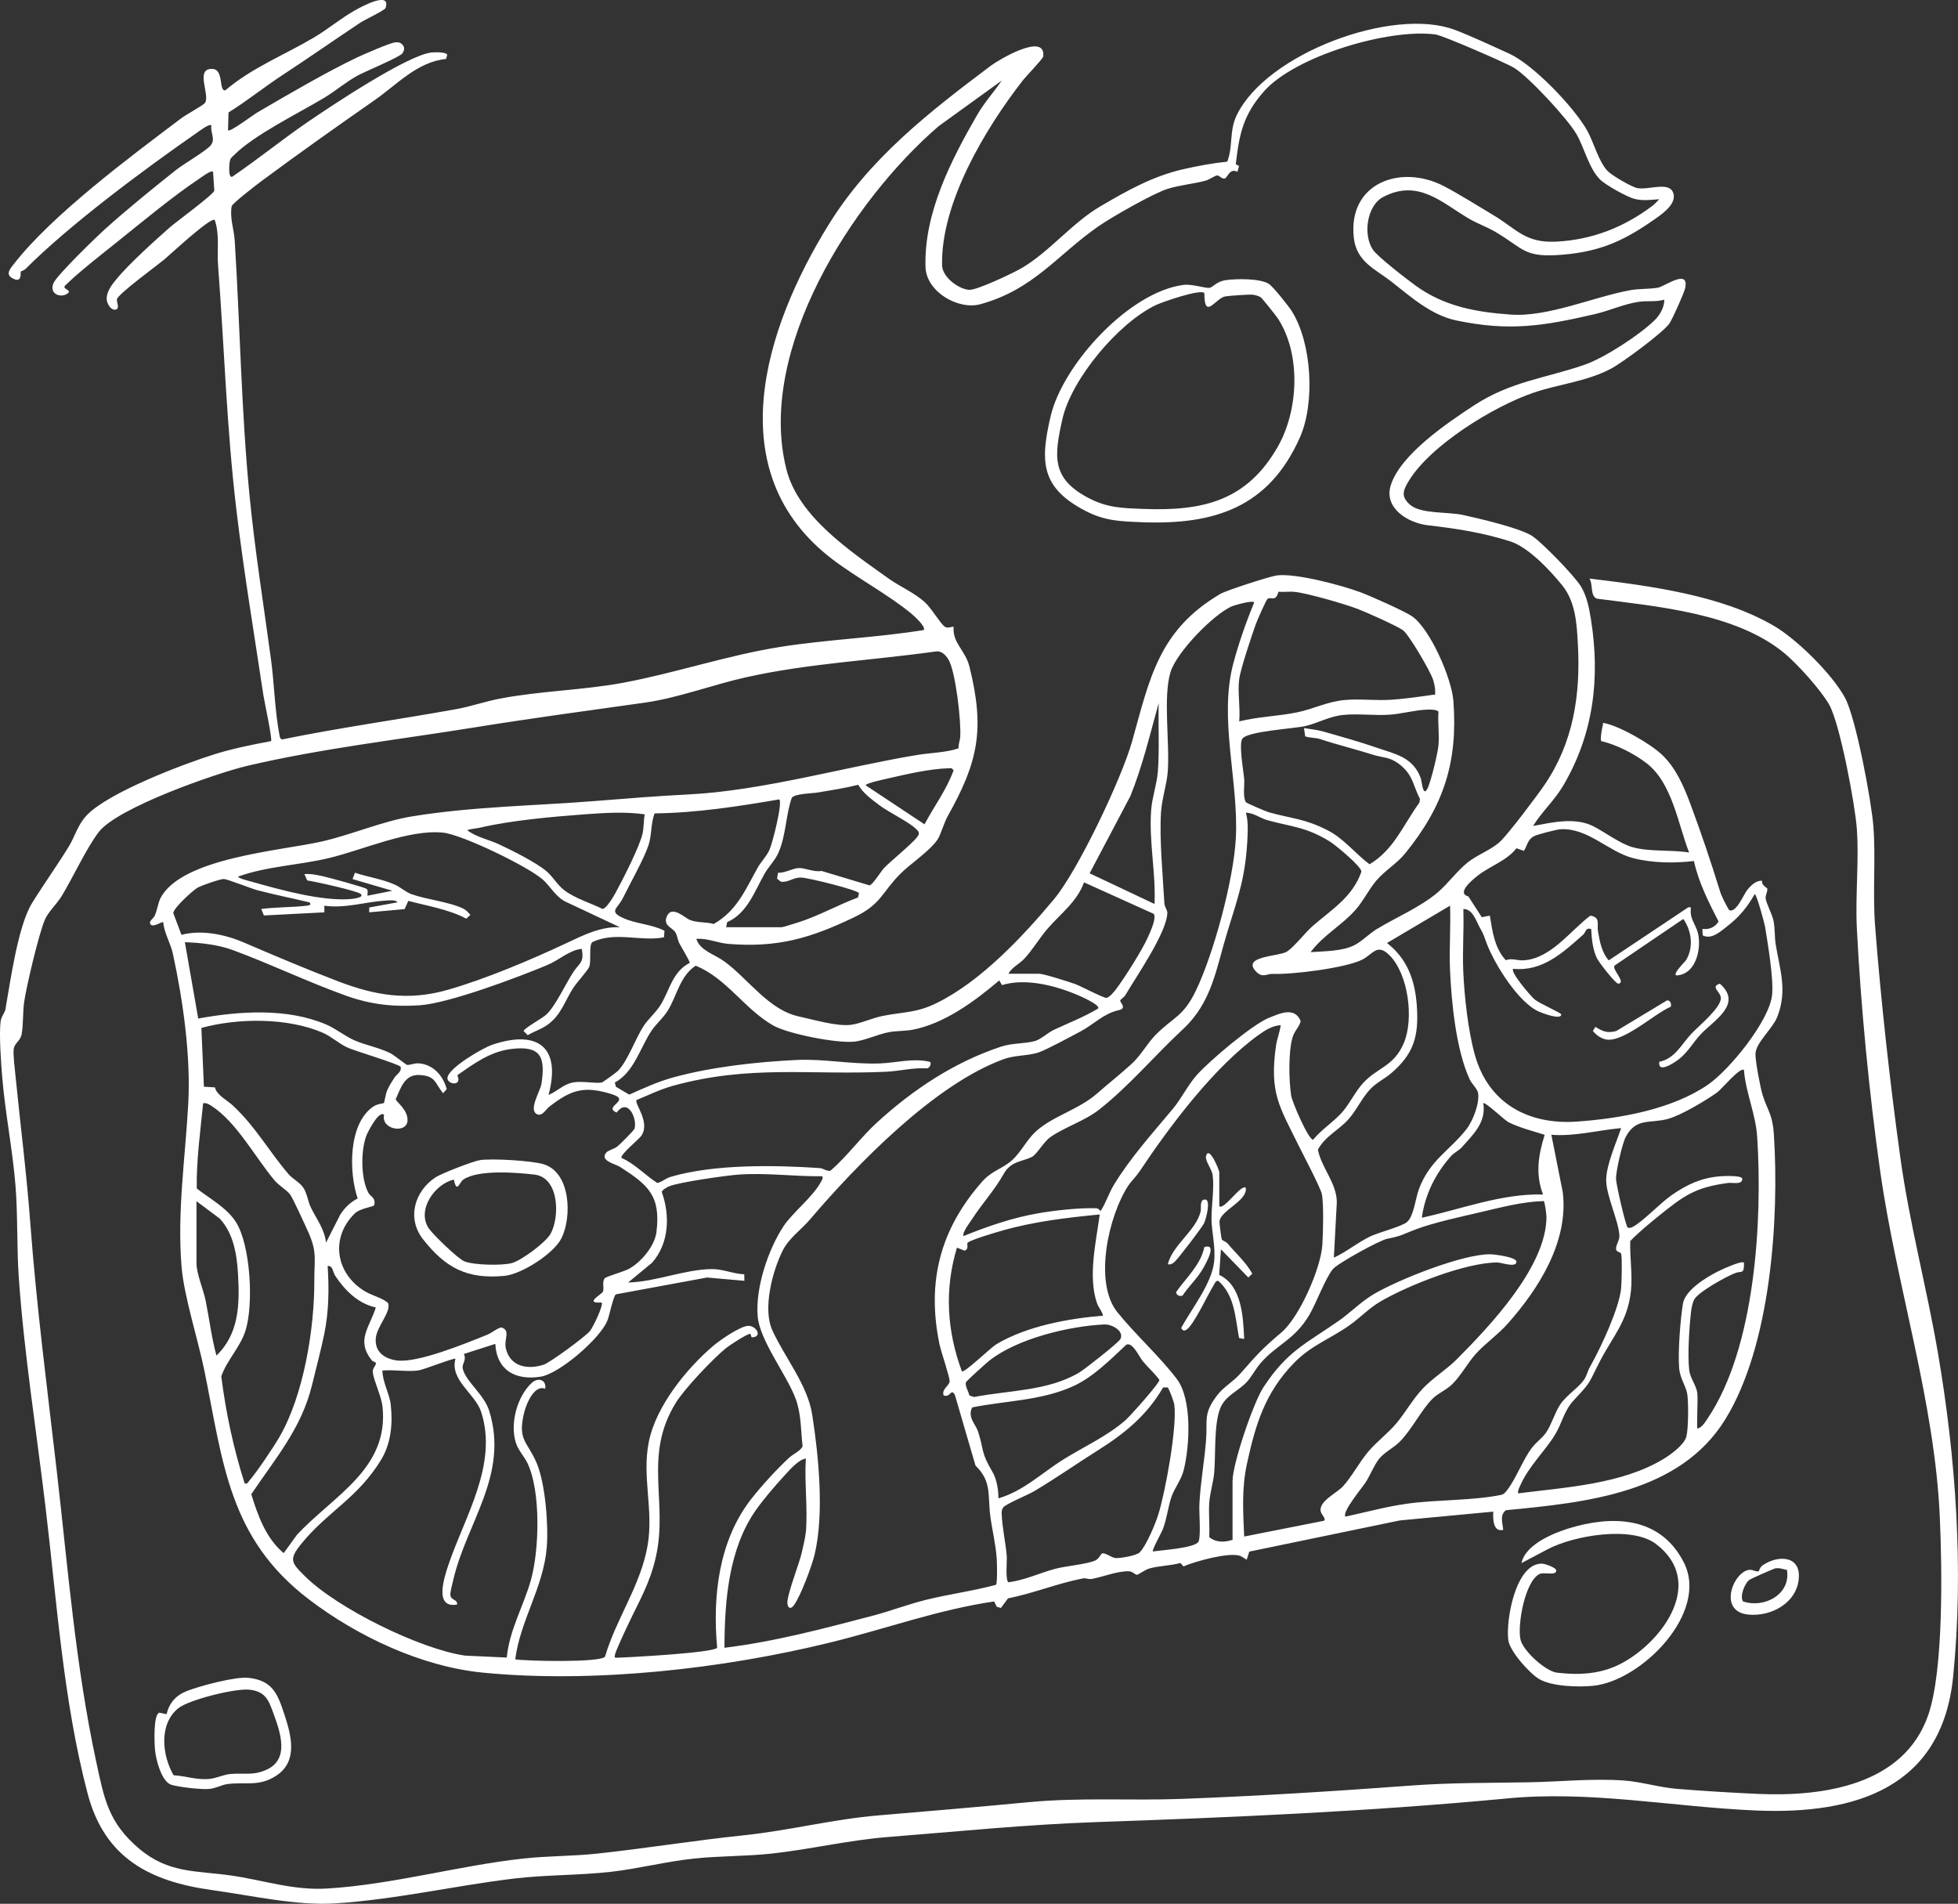 <?xml version="1.0" encoding="UTF-8"?>
<svg id="Calque_2" data-name="Calque 2" xmlns="http://www.w3.org/2000/svg" viewBox="0 0 1178.48 1145.83">
  <rect x="0" y="0" width="1178.48" height="1145.83" fill="#333333" stroke="none"/>
  <defs>
    <style>
      .cls-1 {
        fill: #fff;
      }
    </style>
  </defs>
  <g id="Illu_Vectorisée_WHITE_" data-name="Illu Vectorisée (WHITE)">
    <g id="TV">
      <path class="cls-1" d="M137.53,67.74l-.28,10.7c1.17,1.23,15.14-9.31,17.68-10.79,17.77-10.38,41.66-24.36,59.91-33.03,3.69-1.75,20.05-8.89,22.97-9.11,1.18-.09,2.29-.18,3.36.46,2.37,1.65,2.66,3.71,1.07,6.08-1.58,2.37-22.6,10.96-27.35,13.62-7.05,3.95-13.02,9.14-19.77,13.2-15.49,9.32-42.24,22.33-54.36,34.58-1.71,1.73-2.2,1.67-2.57,4.43-.21,1.56-.83,9.23,1.53,8.53,15.53-10.57,30.28-22.59,45.77-33.18,14.02-9.58,59.96-40.19,74.28-41.64,1.71-.17,8.83-.4,9.4,1.39l-.67,2.49c-17.4,1.76-29.51,15.41-43,24.8-22.95,16-45.72,32.11-68.16,48.76-2.73,2.02-17.35,13.23-17.89,15.08-1.29,6.98,1.41,13.91,1.83,20.74,3.21,51.33,3.95,102.8,8.96,153.91,3.23,32.94,8.45,65.37,12.86,98.06,2,14.79,2.31,31.17,5.15,45.81.22,1.12.3,1.99,1.54,2.42,34.64-7.1,69.74-11.92,104.54-18.19,9.01-1.62,17.61-4.67,26.59-6.39,24.58-4.69,50.13-5.05,74.36-9.58,31.22-5.84,62.06-16.32,93.53-21.4,28.81-4.65,58.33-5.61,87.15-10.29,1.61-1.9-5.94-8.63-7.53-9.95-13.23-11.01-33.1-21.73-47.36-32.59-68.75-52.37-40.86-139.07-2.5-201.18,24.86-40.26,60.64-68.01,97.87-95.99,4.68-3.52,33.04-20.38,31.48-5.55-.15,1.42-10.45,12.06-12.43,14.61-22.41,28.8-49.38,73.66-48.46,111.23.17,6.97,9.96,14.36,16.41,14.66,4.76.22,26.76-10.28,31.77-13.25,16.54-9.79,30.13-27.06,46.99-36.95,16.41-9.62,31.82-18.32,50.45-22.5,8.56-1.92,17.29-3.55,26.03-4.45,3.57-9.32,1.07-18.34,5.63-27.85,17.87-37.27,94.15-65.56,131.41-51.43,9.57,3.63,23.08,9.91,32.68,14.29,14.55,6.64,38.93,32.18,46.81,46.13,4.14,7.34,6.91,18.85,12.43,24.54,2.63,2.71,14.26,9.5,17.76,10.22,6.6,1.37,18.73-4.01,21.51,2.49,2.72,6.34-5.37,12.3-9.93,15.53-18.58,13.14-32.66,19.99-55.9,22.04-24.02,2.12-23.59-3.42-41.02-13.68-5.11-3.01-10.88-5-15.98-8-16.4-9.65-30.49-24.09-51.61-12.98-9.8,5.16-12.23,22.8-6.12,31.73,2.98,4.34,20.28,17.66,25.51,21.46,17.39,12.64,36.24,16.04,57.39,17.56,22.66,1.63,50.22-10.8,72.19-14.71,5.22-.93,11.52-.59,16.5-1.49,3.92-.71,18.87-11.8,16.34.27-.59,2.84-7.78,18.95-9.61,21.45-4.19,5.69-28.13,23.35-34.96,27-14.49,7.73-31.16,9.25-46.52,14.43-23.92,8.08-63.08,32.04-75.82,54.09-3.14,5.43-3.98,8.79,1.36,13.45,6.45,5.63,22.73,4.11,31.85,6.12,10.1,2.23,32.59,7.48,40.81,12.15,5.95,3.38,26.51,24.8,30.13,30.82s4.97,13.08,6.06,19.93c5.61,35.32,1.55,69.07-16.7,99.97-5.36,9.08-12.68,15.51-18.16,24.3,11.55-2.11,25.16-5.43,36.29.19,6.58,3.32,16.24,10.53,23.43,12.55,10.55,2.97,23.36,1.45,34.22,3.25-6.83-17.38-10.07-41.71-25.65-53.78-7.28-5.64-18.22-11.21-27.2-13.26-.83-.96.37-7.78.87-9.44.34-1.16-.68-1.78,1.39-1.32,9.47,2.1,27,12.18,34.14,18.84,8.42,7.85,13.26,19.15,17.21,29.75,6.43,17.22,12.36,34.83,17.73,52.22,1.17,3.8,3.48,8.06,5.48,11.53,4.06,2.6,8.92-9.43,11.03-12.04,2.12-2.61,5.34-5.84,8.95-5.47-.67,2.49,3.05,4.33,3.09,4.63.29,1.86-1.12,3.86-1.01,5.78.14,2.59,3.89,9.6,4.69,13.32,1.07,5.02.64,10.04,1.39,14.6,2.55,15.38,7.08,27.41,1.07,43.27-2.83,7.46-13.24,15.86-13.26,22.79-.01,4.48,2.93,20.2,4.36,24.71,2.99,9.39,5.94,11.43,6.71,23.27,3.33,51.17-1.84,127.25-29.17,171.66s-83.43,50.13-132.09,54.78c-3.92,3.09-1.94,7.67-1.64,11.85-6.15,1.45-6.17-6.59-5.99-10.99l-56.18,5.29-90.66,18.77-1.56,4.9c-1.34-.81-3.01-2.12-4.48-2.51-7.03-1.88-26.35,3.39-33.55,6.51l-1.88-2.07c-5.96,1.72-12.92,1.63-18.77,3.37-2.54.76-6.64,3.74-7.27,3.73-1.37-.02-2.61-2-4.96-2.08-6.9-.24-15.83,3.45-22.49,4.62-1.72.3-3.43-.69-5.23-.33-15.49,3.04-29.63,8.93-45.04,12.01l-4.25,5.76-2.51-.72-1.56-3.19c-33.6,4.91-65.35,16.5-98.16,24.58-64.88,15.99-142.97,24.78-209.56,18.26-36.9-3.61-75.48-21.78-104.77-44.13-48.46-36.97-51.62-82.74-62.92-137.93-3.76-18.35-12.24-44.61-13.68-62.26-2.7-33.04,2.23-65.48,4.02-97.87,1.61-28.94-3.13-62.39-9.29-90.72-1.33-6.11-5.23-12.24-5.75-18.74-.75-.68-7.19,4.28-7.98.48-.28-1.32,2.13-2.91,2.75-4.23,1.53-3.24,2.24-8.1,3.46-10.53,12.46-24.62,73.01-28.72,97.53-34.38,17.52-4.04,36.44-12.18,53.93-15.03,36.69-5.98,73.55-6.33,110.63-9.29,19.18-1.53,36.62-2.96,56.02-3.94,44.07-2.22,93.36-16.4,137.18-23.71,8.3-1.38,17.73-1.43,25.17-4.04-.18-2.32.81-4.52.99-6.78.69-8.84-2.75-39.72-7.15-46.78-1.54-2.47-4.02-5.16-7.31-4.76-38.16,5.38-76.81,7.16-114.46,15.57-19.69,4.4-41.11,12.47-60.72,15.23-34.5,4.85-68.53,9.43-102.94,14.98-45.07,7.27-91.31,12.54-135.95,22.95-19.24,4.49-78.67,25.28-89.95,39.96-7.45,9.69-15.61,27.54-22.36,38.6-2.87,4.71-7.93,9.31-10,13.99-3.59,8.1-11.1,39.87-12.52,49.44-.9,6.09-.48,13.63-1.51,19.48-.79,4.5-4.29,5.27-4.81,9.18-.44,3.31.67,12.14,1.06,16.03,2.98,29.82,6.72,59.08,8.95,88.98,3.72,49.96,10.17,99.24,15.91,148.97,6.73,58.39,11.26,116.74,23.6,174.25,4.88,22.74,7.29,37.17,25.97,52.97,17.58,14.87,34.1,13.18,54.86,16.09,19.86,2.79,37.58,9.13,58.13,7.91,39.05-2.32,79.34-13.75,117.89-18.02,14.87-1.65,30.07-1.41,44.95-3.02,29.38-3.16,58.46-7.92,87.94-10.99,27.23-2.83,53.91-9.7,80.97-11.97,30.45-2.55,60.55-5.13,90.94-8,31.15-2.93,61.06-.81,91.97-1.96,45.94-1.72,92.09-4.62,137.88-8.02,24.05-1.79,46.97-1.54,70.98-1.97,18.68-.33,38.16-2.4,56.96-1.08,10.62.75,21.27,4.14,31.95,5.02,15.34,1.27,33.57,2.36,48.92,3.05,39.24,1.76,87.87-5.2,102.49-47.49,9.39-27.18,8.29-88.84,6.97-118.91-3.05-69.74-26.06-139.2-35.84-207.98-6.59-46.37-11.78-100.02-14.11-146.77-.98-19.58,1.41-40.56-.02-59.93-1.08-14.53-10.06-62.68-16.56-74.37-4.83-8.7-19.19-24.61-26.93-31.03-29.28-24.26-76.59-28.13-113-32.9-4.12-1.75-2.16-8.46-4.39-12.09,36.12,4.39,79.14,9.87,110.95,28.45,13.97,8.16,35.02,29,42.76,43.18,6.66,12.2,16.05,62.67,17.17,77.76,1.45,19.5-.54,39.91,1.02,59.93,3.52,45.17,8.9,93.85,15.12,138.76,5.58,40.29,15.75,77.76,22.57,117.33,10.92,63.37,15.73,131.35,9.26,195.57-6.73,66.87-58.79,82.99-118.46,80.49-50.75-2.13-100.73-12.37-151.9-7.08-81.64,7.67-163.78,11.24-245.76,14.07-41.54,1.43-83.41,5.69-124.95,8.96-23.64,1.86-46.55,7.41-69.97,9.97-15.53,1.7-31.42,1.35-46.95,3.01-16.72,1.79-33.28,6.09-49.98,7.98-19.18,2.16-38.78,1.74-57.94,4.02-35.88,4.26-71.2,12.64-107.95,14.97-23.33,1.47-50.46-4.75-73.93-7.99-37.37-5.16-64.73-19.14-74.97-57.94-14.74-55.85-18.59-116.06-25.48-173.37-5.48-45.63-12.69-90.98-15.97-136.92-1.32-18.46-.54-37.62-2.02-55.93-1.72-21.25-6.2-43.74-7.97-64.98-.69-8.27-2.03-26.32-.93-33.88.45-3.05,2.47-4.92,2.86-7.13,2.91-16.55,7.53-50.23,16.02-63.92,7.04-11.36,15.02-22.5,22.04-33.92,3.82-6.21,5.38-13.17,10.97-19.01,13.14-13.72,58.15-30.84,77.17-36.75,11.02-3.42,22.35-5.65,33.67-7.8.91-1.07-4.07-23.94-4.63-27.7-5.53-36.87-11.7-73.69-16.15-110.75-5.95-49.52-7.33-98.13-11.11-147.77-.7-9.16,1.06-18.55-2.02-27.47-2.53-1.84-27.21,21.22-30.5,23.95-4.39,3.65-27.48,20.46-28.33,23.73-.42,1.61,1.89,5.62-.65,6.27-2.85.74-5.16-3.22-5.46-5.58-.61-4.82,3.05-9.42,5.95-12.92,7.47-9.03,22.86-22.97,31.99-30.97,3.81-3.34,26.34-19.86,26.76-22.08l-.77-11.37c-1.16-1.19-6.88,3.23-8.31,4.18-15.26,10.14-34.5,26.06-49.12,37.82-9.16,7.36-23.6,18.51-31.52,26.44-2.41,2.41,4.95,2.55,1.05,5.04s-10.69.17-8.25-6.24c1.77-4.67,25.89-28,31.19-32.77,12.84-11.58,28.89-24.6,42.51-35.43,4.66-3.7,18.43-11.71,21.03-14.94,3.16-3.91-.36-7.47.42-12.07-1.14-1.22-7.43,3.6-8.88,4.6-31.2,21.63-76.69,55.44-103.02,81.88-.82.82-2.63,1.27-2.87,1.66s1.13,7.7-5.45,3.61c-3.75-2.34-.64-5.74,1.34-8.28,23.08-29.67,70.22-64.7,100.99-87.88,2.64-1.99,12.98-7.64,13.98-9,3.43-4.66-6.21-20.74,4.33-20.55,7.39.13,3.78,13.56,7.98,12.9,16.09-13.68,35.46-21.2,53.24-31.73,8.58-5.07,16.17-11.55,24.64-16.33,3.08-1.74,22.14-12.36,18.56-1.49-.45,1.38-12.56,7.09-15.2,8.84-15.57,10.34-30.85,21.06-46.58,31.36-11.14,7.29-21.47,15.66-32.77,22.69ZM963.06,108.06c-6.84-6.84-9.35-18.89-14.18-27.29-5.27-9.17-28.94-34.83-37.84-40.1-4.99-2.95-42.59-19.33-47.03-19.93-27.83-3.77-84.37,12.91-103.2,34.19-12.55,14.18-14.91,25.64-17.02,43.94l1.98.99-.99,3.55c-4.69-2.52-5.88,3.49-7.55,3.97-1.95.56-3.15-1.9-4.7-1.79-1.28.1-4.68,2.54-6.87,3.13-7.54,2.03-15.53,2.61-23,4.98-8.66,2.75-33.5,16.93-41.48,22.47-24.88,17.27-38.88,38-71.01,46.9-13.38,3.7-32.66-7.45-33.12-22.34-1.01-32.47,15.41-64.37,31.1-91.58,4.2-7.29,10.05-13.75,14.8-20.67l-37.99,27.45c-52.21,44.92-109.71,134.99-91.63,206.56,7.22,28.56,38.59,49.3,61.33,65.58,7.02,5.02,15.26,8.42,21.79,14.19,4.18,3.7,9.61,13.19,12.18,14.89,1.83,1.21,3.45.07,5.34.07-.8,9.9,7.03,14.03,9.51,23.97,9.42,37.77,5.23,57.45-13.02,89.92-2.17,3.85-4.34,11.37-6.03,13.96-4.57,7.02-16.81,14.99-22.83,21.14-11.32,11.56-11.13,18.04-27.91,26.05-26.12,12.46-45.61,18.19-75.16,15.85-6.61-.52-12.77-3.6-19.45-3.02,2.43,7.17,10.78,9.11,16.9,13.57,14.41,10.49,26.58,29.17,44.84,33.11,8.94,1.93,23.06,6.16,31.44,5.02,5.77-.79,12.57-4.02,18.71-5.27,12.97-2.65,20.37-1.67,33.03-7.94,26.5-13.11,51.7-39.98,70.45-62.46,14.44-17.32,40.75-72.79,46.95-94.95,10.58-37.81,15.96-66.89,53.15-88.74,3.49-2.05,29.62-10.52,33.88-11.09,11.36-1.51,39.27,5.95,50.6,10.19,5.79,2.16,26.25,11.26,30.69,14.27,11.02,7.48,24.01,37.51,25.04,50.91,2.83,37-5.89,63.44-28.99,91.9-5.03,6.2-12.34,10.4-17.48,16.5-4.5,5.33-7.67,12.1-12.45,17.52-8.17,9.28-19.58,15.35-27.01,25.44,8.3-.64,18.75-.42,26.3-4.17,4.36-2.17,9.04-6.99,13.36-9.62,11.92-7.27,26.21-13.16,36.81-22.15,6.19-5.25,11.7-12.96,17.98-17.99,5.88-4.71,14.14-7.57,19.49-12.49,4.97-4.57,22.34-27.66,26.78-34.17,17.49-25.61,21.8-54.2,20.15-84.75-.67-12.45-1.4-25.57-9.47-35.5-7.45-9.17-20.38-23-31.48-26.48-16.9-5.29-32.04-7.61-49.35-9.61-11.93-1.38-26.64-10.3-22.32-24.08,5.81-18.53,34.16-37.63,49.96-47.97,22.25-14.56,42.67-16.31,66.46-24.47,12.1-4.15,33.66-18.2,42.73-27.23,2.95-2.94,5.63-7.81,5.45-12.03-5,1.47-10.17.55-15.21,1.27-9.17,1.32-17.61,5.36-26.55,7.42-30.98,7.17-51.3,10.5-83.21,3.85-15.46-3.22-27.54-14.28-39.42-23.54-9.63-7.51-20.91-11.75-22.48-26.47-3.5-32.73,28.12-44.25,53.98-31,8.85,4.53,20.7,12.04,29.63,17.34,14.37,8.52,19.38,17.03,37.85,16.21,21.71-.97,41.17-8.63,58.35-21.6,1.51-1.14,2.71-2.63,4.06-3.94-5.18.37-9.57,1.09-14.8-.18-4.43-1.07-17.57-8.41-20.81-11.66ZM745.85,408.69c-1.05,7.74.77,17.5,0,25.48,11.41-2.81,23.71-3.14,35.01-5.46,9.69-1.99,18.15-6.49,28.57-7.4,9.2-.81,18.63.45,27.84-.14,7.3-.47,17.63-1.89,25.02-2.98,1.64-.24,1.45.63,1.51-1.5.08-2.63-.53-5.24-1.31-7.72-1.52-4.83-14.57-27.28-18.2-29.76-3.95-2.69-22.06-10.79-27.23-12.75-7.77-2.95-29.92-9.39-37.75-10.22-3.16-.34-6.61.2-9.82-.06-1.71,6.26-4.28,2.86-6.51,4.2-.85.51-6.42,13.23-7.16,15.32-2.39,6.7-9.16,26.91-9.98,32.99ZM485.02,922.29c1.25-14.2-.93-30.08,0-44.47-4.82.83-10.01,7.22-13.51,10.98-5.06,5.45-12,13.66-16.29,19.68-16.74,23.52-19.1,55.21-19.18,83.26,30.17-3.66,59.82-11.58,89.16-19.27,10.72-2.81,21.35-6.92,32.34-9.63,13.93-3.43,28.11-5.26,41.95-9.01.87-1.25.59-13,.43-15.54-.56-8.71-2.8-17.59-3.91-26.07-1.58-11.98,1.05-20.6-8.87-30.11l-12.41-42.55c-2.55-4.4-2.53,1.91-6.77.28-1.4-3.73,3.5-5.85,3.6-8.47s-5.21-17.91-6.14-22.46c-7.67-37.42.36-68.82,25.49-97.48,6.1-6.96,12-7.69,18.02-12.96,5.44-4.75,9.02-12.46,14.51-17.47,10.23-9.34,25.67-13.03,36.99-22.96,6.6-5.79,13.91-11.59,20.45-17.52,5.98-5.42,9.62-12.64,14.98-17.99,10.55-10.52,16.37-10.67,23.84-26.13,10.88-22.53,22.77-66.95,24.12-91.8,1.84-34.01-10.43-71.95-1.49-105.41,3.23-12.08,7.72-24.94,12.5-36.46,0-1.9-12.1,1.59-13.68,2.31-11.25,5.16-32.88,27.48-36.6,39.35-4.68,14.91-.36,43.33-1.72,60.24-.62,7.75-3.48,16-4.02,23.96-1.09,16.17,1.08,38.28,2,55.03.13,2.36,1.83,4.04,1.79,5.79-.31,11.91-18.71,38.32-25.3,49.58-.71,1.22-2.64,2.26-3.01,3.06-.55,1.18,4.47,4.75-.97,5.95-9.13,2-14.78,8.43-23.12,12.86-5.28,2.8-19.91,10.72-24.6,12.38-6.98,2.47-14.09,1.54-21.68,4.3-41.4,15.07-88.19,63.32-116.42,96.43-5.39,6.32-12.58,11.14-16.36,18.62-6.24,12.35-12.17,35.09-6.32,47.99,7.46,16.44,21.21,32.77,24.04,50.9,3.9,25,7.28,59.57,1.44,84.14-1.65,6.93-8.43,25.04-12.46,30.51-1.81,2.45-3.49,2.04-3.9-.88-.64-4.59,7.12-24.14,8.55-30.44.79-3.5,2.2-9.18,2.49-12.5ZM694.88,544.08c.85-18.94-3.41-37.49-2.03-56.49.55-7.57,3.42-15.49,4.02-22.96,1.05-13.12.17-28.24.52-41.46-5.23,18.7-9.67,37.77-17.02,55.93l-24.54,46.51,39.06,18.47ZM865.77,448.66c.64-6.33-.47-13.54,0-19.98,0-1.86-5.98-1.62-7.54-1.54-7.15.36-15.1,2.57-21.96,3.02-9.06.6-18.87-.76-27.84.14-8.29.83-14.99,4.8-22.38,6.6-7,1.71-35,3.1-38.28,7.69-2.29,3.2.66,19.21,1.07,24.07.38,4.65-.98,9.87.92,14.07.53.69,12.16,5.65,13.86,6.13,14.05,3.96,21.61,3.7,35.88,11.09,9.36,4.85,16.44,13.99,24.79,20.23,14.73-8.72,20.4-23.92,30.02-37.1l.34-2.19c-4.45-8.78-4.14-14.74-12.83-21.25-5.59-4.19-9.51-3.5-15.56-5.42-10.6-3.37-20.98-5.86-31.61-9.36-2.89-.95-6.17-.69-9.08-1.66l-.73-5.02c3.78.7,7.73,1,11.44,2.05,11.2,3.18,22.01,6.2,32.98,9.99,10.62,3.68,21.19,5.44,25.85,18.12.72,1.96,1.24,11.43,3.92,6.54,2.14-3.91,6.28-21.45,6.76-26.21ZM570.76,462.39c-11.51.4-24.72,3.48-35.96,6.06-1.96.45-13.81,2.91-13.78,4.19l35.43,23.49c5.77-10.88,13.3-20.86,17.49-32.49-1.14-1.68-1.56-1.3-3.17-1.24ZM437.05,558.07h33.48c.71,0,8.42-2.46,10.03-2.96,11.85-3.71,24.08-10.6,35.83-14.94l.63-2.58c-.61-1.9-30.45-9.28-34.65-9.41-5.28-.16-7.5,3.02-12.38,2.51l-2.29-1.86.56-3.54c4.19.23,8.82-2.69,12.42-2.84,4.02-.17,9.23,2.62,13.76,1.73l28.93,8.7c1.88-.35,6.74-8.28,8.61-10.32,3.75-4.09,20.07-17.14,20.89-20.17.47-1.75-.34-2.23-1.36-3.31-3.86-4.1-16.59-10.15-22.4-14.57-4.63-3.52-9.74-7.2-12.54-12.17-7.96,2-16.11,3.25-24.21,4.61-3.98.67-13.58.6-15.8,3.19-3.72,10.72-3.39,22.42-7.99,32.98-2.12,4.86-5.81,8.25-8.33,12.66-5.98,10.45-10.54,24.08-22.56,29.21l-.63,3.07ZM469.03,481.13c-24.83,4.22-49.73,8.13-75.02,8.43-2.44,6.21-1.6,12.94-3.72,19.26-2.73,8.16-11.13,23.04-15.34,31.62-3.22,6.56-8.89,8,.16,12.11,7.74,3.51,17.13,3.69,24.82,7.64l-.29,3.94c-13.93,2.75-29.42-3.72-43.14,2.91-2.27,1.84-.45,11.78-1.92,14.99-1.12,2.44-7.65,9.5-9.89,13.09-4.86,7.77-7.16,16-15.24,21.73-3.7,2.62-7.96,3.89-11.83,6.19l-2.48-2.5c.36-1.7,11.44-7.79,13.63-9.86,5.83-5.5,11.58-18.57,16.52-25.95,3.37-5.05,6.49-5.43,4.82-13.66-7.62.85-13.35,6.67-20.72,9.76-17.42,7.3-59.24,23.05-76.72,24.21-16.27,1.08-29.71-.46-44.98-5.97-22.71-8.19-45.09-18.97-67.65-27.28-8.85-3.26-19.36-4.39-28.77-4.71l8.03,45.94c24.65-4.47,53.29-6.47,76.91,3.54,5.88,2.49,11.21,7.01,17.32,9.66,6.77,2.93,14.72,4.32,21.34,7.64,2.33,1.17,9.42,6.87,10.01,7.02,1.45.36,4.4-1.01,6.76-.9,8.89.42,15.13,7.38,17.22,15.55l-2.19,2.47c-5.14-6.42-4.34-10.37-14.02-10.98-9.03-.56-11.36,7.54-14.48,14.54.04,1.43,7.46,6.33,7.1,12.94-.44,8.07-16.15,5.4-14.09-3.5-3.09-3.07-10,10.59-10.76,12.72-3.31,9.23-3.31,25.51,1.31,34.21,1.23,2.32,4.57,2.86,3.51,7.39-.25,1.06-8.41,1.81-11.69,5-14.71,14.35-11.69,35.62,5.33,46.41,4.98,3.16,10.45,4.03,14.64,7.42,2.23,5.22-6.68,13.99-7.34,21.25-.73,8.05,4.95,12.35,12.58,13.4,12.54,1.73,41.64-10.28,54.37-15.41,3.12-1.26,5.33-3.61,8.53-4.46,5.84,1.58,1.64,7.15,2.71,12.25,2.37,11.32,13.02,13.37,22.75,10.21,4-1.3,24.98-16.79,27.84-20.13,1.88-2.2,8.44-15.81,7.14-17.33-11.07.68.26-4.84.85-6.65.76-2.33-.75-5.77,1.05-7.94.88-1.06,11.31-3.94,14.4-5.59,7.36-3.93,15.68-13.77,16.71-22.26,2.67-21.88-5-28.26-21.87-39.14-2.98-1.92-12.82-3.76-8.15-8.86.95-1.03,4.67-2.01,6.5-3.49,1.57-1.26,9.96-9.56,10.31-10.71,1.74-5.82-3.93-18.99-10.75-9.67-8.66-3.77,9.47-7.24-3.04-11.11-16.68-5.16-24.36-2.59-37.46,7.54-2.14,1.65-4.37,6.16-7.53,4.51-5.16-2.69,2.05-13.69,2.76-18.27,2.56-16.48-.68-23-17.97-20.97-12.73,1.5-22.59,8.76-32.68,15.85,3.32,6.92-6.28,5.63-5.92,1.53.53-5.98,21.39-18.04,27.05-19.94,27.28-9.13,41.55,1.43,33.77,30.26,5.47-2.25,8.92-6.49,14.93-7.55,5.55-.98,13.67.81,17.18.04.63-.14,9.01-6.24,9.78-7.06,6.06-6.48,10.36-19.21,15.23-26.74,3-4.63,7.67-8.39,10.63-13.35,5.22-8.74,6.95-19.56,17.26-24.85.14-.91-5.23-9.76-6.25-11.73s-1.24-4.74-2.38-6.61c-1.83-2.99-7.9-4.09-4.95-10.06,3.06-6.21,10.58,1.28,13.51,2.5,4.56,1.91,9.79,1.14,14.48,2.5,13.94-7.91,19.08-20.63,26.33-33.65,2.15-3.86,5.28-6.75,7.17-10.81s8.06-28.45,5.99-30.49ZM388.09,490.13c-11.97-1.71-24.43-.89-36.47,0-19.16,1.43-43.86,3.64-62.07,7.88-2.77.65-5.7.77-8.39,1.59,5.33,4.23,13.03,5.67,19.34,8.64,7.83,3.69,22.44,10.91,28.63,16.33,4.05,3.54,6.24,8.01,10.65,11.33,6.56,4.94,15.52,7.51,22.84,11.15,2.25-.04,6.45-7.11,7.65-9.29,4.26-7.76,15.03-28.73,16.55-36.42.69-3.5.52-7.64,1.26-11.23ZM579.97,743.93c14.45-5.85,29.33-10.99,44.78-13.67,10.48-1.82,24.33-3.33,34.89-3.07,1.29.03,1.99.86,2.77,1.72,3.27-4.99,4.95-10.77,8.07-15.88,10.13-16.56,23.09-30.87,35.37-45.57,5.27-6.32,9.09-14.4,14.51-20.47,7.68-8.6,33.39-30.41,43.5-34.44,6.73-2.68,15.34-6.77,19.02,2.04-1.05,3.96-3.79,5.68-4.99,10-2.5,8.97-2.14,25.35-.8,34.65.58,4.02,10.42,26.74,13.23,26.72,5.04-6.16,12.32-10.69,17.46-16.5,4.53-5.13,8-12.51,12.51-17.47,8.81-9.68,18.61-9.94,24.67-24.29,6.08-14.39,2.78-41.24-8.6-52.71-7.52-7.57-9.95-.7-16.52,2.61-9.95,5.01-42.11,9.03-53.61,8.55-3.91-.16-6.38,2.77-10.4-1.57-8.41-9.08,13.33-8.88,18.37-11.64,4.13-2.27,11.35-11.63,15.61-15.37,11.4-10.01,24.23-17.46,29.61-32.98-.13-3.25-15.85-16.21-19.28-18.29-14.37-8.7-22.52-8.59-37.31-12.65-4.44-1.22-8.16-4.44-12.97-4.51,1.25,4.36,1.22,8.98,1.04,13.52-.98,24.61-5.44,36.3-12.3,58.65-6.67,21.77-9.01,41.81-26.7,58.23-16.77,15.56-32.55,34.37-50.51,48.42-8.63,6.76-21.13,10.64-29.39,16.57-3.89,2.79-8.04,10.43-11.1,11.88-6.04,2.86-12.53,2.48-16.82,10.16-5.42,9.7-12.65,17.38-18.93,27.04-1.11,1.71-6.44,8.64-5.17,10.31ZM1019.55,518.22c-11.93,1.39-25.02,1.27-36.71-1.77-14.86-3.87-27.14-18.3-43.59-17.35-2.46.14-13.8,3.07-15.9,4.14-3.99,2.04-4.01,5.59-6.15,8.88l-4.46-1.58c-6.05,7.7-16.13,10.74-23.48,16.59-3.36,2.68-12.82,10.51-5.47,12.42l8.07,12.47,4.86-.93c1.48,9.31,2.85,19.61,9.59,26.81,3.78-1.38,6.74.32,10.76.08,16.39-.99,28.17-17.93,40.09-26.86,6.32.88,3.92,5.11,4.64,9.35,1.02,6.02,2.23,12.86,6.48,17.54l47.86-31.93c1.76-.16,1.6-.08,1.49,1.53-.43,6.51,3.85,9.3,4.76,16.23,1.22,9.33-2.42,22.61-13.22,23.23-3.08-.44,5.09-8.26,5.7-9.29,4.56-7.66,3.29-17.63-1.73-24.69l-41.38,28.06c-1.67,2.41,7,9.96,2.42,10.91-1.69.35-11.71-12.8-12.88-15.08-2.65-5.18-3.35-12.11-3.6-17.89-3.59-.89-2.96,1.82-4.92,3.55-12.19,10.77-24.36,22.23-42.04,20.44-1.94,1.89,10.59,16.51,12.97,18.49,2.89,2.41,15.99,8.06,15.98,8.98-.02,3.63-11.66-.92-13.33-1.64-12.35-5.36-26.53-28.2-31.35-40.6-2.01-5.16-1.54-5.1-4.3-9.95-2.28-4.01-4.28-11.36-9.96-11.26.44,12.45-.6,25.06-.04,37.51.68,15.21,2.85,35.35,6.91,50.05,8.08,29.29,32.11,42.48,61.62,40.38,26.09-1.86,57.14-7.37,78.74-22.2,12.95-8.89,37.25-38.7,38.64-54.3.88-9.88-2.56-30.16-4.24-40.7-.34-2.12-5.13-19.76-6.24-19.72-4.43,7.69-9.03,13.49-16.02,18.94-4.19,3.27-9.94,8.78-15.31,5.87l-.16-3.83c4.08.46,7.56-.96,9.71-4.49-6-11.73-11.9-23.26-14.82-36.36ZM326.77,529.45c-8.95-7.97-48.6-27.13-60.12-28.32-20.52-2.11-48.22,10.42-68.62,15.3-18.1,4.33-37.23,4.88-54.77,11.17,0,1.06,7.19,2.77,8.76,3.21,16.75,4.77,41.67,11.63,58.72,10.32.99-.08,8.68-.75,6.45-3.03-1.81-1.85-27.75-7.57-32.29-8.19l-1.68-3.81c3.82-.35,7.5.51,11.19,1.29,3.27.7,24.89,6.61,26.19,7.58,1.22.91.44,2.83.59,4.13l14.98-2.99-23.97-7.02,1.46-3.83c7.64,2.58,16.4,3.81,23.78,7.09,3.92,1.74,6.56,4.5,10.18,5.81,8.8,3.19,23.11,4.7,31.26,8.72,1.74.85,2.96,2.36,4.26,3.72l-2.47,2.31c-10.42-5.54-23.37-7.65-34.91-10.7l-2.23,4.95-21.33,1.94.06-2.92,16.93-3.08c-.68-1.78-5.94-1.13-7.53-1.03-11.95.76-23.94,4.83-36.44,3.03v4.01s-36.39,1.88-36.39,1.88l-1.58-3.89c9.06-1.21,18.45-.93,27.5-2,1.41-.17,2.93-.64,1.48-1.99-10.34-2.52-20.9-4.57-31.2-7.29-4.08-1.08-18.17-6.72-20.24-6.77-2.25-.06-13.56,3.88-15.86,5.22-2.96,1.72-14.56,12.27-14.63,15.3l4.92,13.09c11.96-3.23,26.19-.28,37.41,4.54,18.6,7.99,37.64,16.05,56.62,23.33,22.5,8.62,42.27,12.03,66.14,5.25,22.66-6.44,50.5-18.23,71.72-28.22,10.14-4.77,20.4-9.98,31.99-9.49l-32.28-15.18c-6.03-2.64-9.65-9.53-14.04-13.44ZM606.94,586.05h18.49c2.66,0,18.19,4.93,21.75,6.23,3.09,1.13,17.39,8.62,18.81,8.31,1.91-.41,4.51-3.62,5.73-5.22,4.96-6.51,15.74-23.58,19.02-30.95,1.35-3.02,5.52-11.72,3.69-14.39l-41.98-18.97c-4.23,11.82-14.3,18.97-22.04,28-4.75,5.54-9,12.74-13.95,18.02-2.96,3.16-7.32,4.98-9.52,8.97ZM872.76,545.09l-37.95,22.48c12.31,9.54,16.94,22.66,17.96,37.98,1.2,18.01-1.72,28.65-15.5,40.44-3.93,3.36-8.68,5.49-12.5,9.49-5.11,5.35-8.46,13.08-13.45,18.52-5.75,6.27-14,10.1-18.1,17.95,2.13,10.94,11.2,19.84,11.39,31.51l-1.79,33.47c7.65-3.48,14.2-9.05,21.77-12.7,5.38-2.59,19.08-6.01,22.26-8.72,4.09-3.48,5.18-14.54,7.16-19.82,6.61-17.63,18.59-23.15,28.73-36.22,3.82-4.92,7.93-15.64,6.87-21.72-.4-2.31-3.88-5.59-5.02-8.06-8.24-17.85-11.01-46.47-11.86-66.08-.55-12.78.5-25.72.04-38.51ZM603.09,592.9l-1.65-2.83c-14.5,12.36-33.11,26.12-52.22,29.7-4.48.84-10.03.63-14.48,1.51-6.63,1.31-14.08,4.9-20.35,5.63-10.31,1.21-40.11-4.62-49.03-9.72-17.23-9.83-28.17-28.52-46.66-35.98-9.64,6.44-11.19,18.11-16.83,27.12-2.98,4.76-6.81,7.65-9.82,12.16-6.74,10.11-10.53,24.97-22,31.04l.65,2.54,8.03,4.75c8.61-3.85,17.2-7.8,26.34-10.32,23.05-6.37,50.48-9.39,74.41-10.54,16.46-.79,32.85,2.71,50.06,2.09,9.94-.36,19.93-3.31,29.85-1.04,1.67.23.35,4.34-1.91,3.99-7.93-.47-16.16,1.67-23.95,2.04-45.81,2.16-82.22-4.32-128.45,8.46-7.61,2.1-14.69,5.56-21.92,8.57-1.55,2.13,8.37,13.16,2.93,21.41-1.43,2.18-13.29,11.74-11.99,13.47,7.78,3.31,14.31,10.46,21.54,15.06,3.31-.8,4.62-2.7,8.23-3.76,25.99-7.64,62.67-7.05,89.56-5.21,2.17.15,4.59,2.29,6.55,1.46,10.09-8.76,18.23-20.12,28-29.03,21.62-19.73,46.45-36.24,74.43-45.49,7.06-2.33,14.21-1.69,20.56-3.42,3.28-.9,7.89-5.12,11.28-6.71,8.95-4.2,18.12-7.68,26.66-12.83,1.64-2.11-10.76-7.49-12.32-8.15-13.37-5.7-31.41-10.35-45.49-5.97ZM241.14,642.06c-1.15-1.66-27.54-9.55-31.94-11.54-5.14-2.33-9.73-6.7-15-8.98-21.14-9.13-51.09-8.9-72.99-2.85l1.52,35.36,6.64.41c1,4.63,7.4,7.73,10.9,11.02,14,13.15,21.48,27.34,33.57,41.38,2.22,2.58,6.74,4.87,8.84,8.14,2.19,3.42,2.61,7.97,4.37,11.62,3.4,7.08,8.29,13.07,9.18,21.3l8.57-16.89c2.85-4.36,5.88-7.28,10.48-9.73-5.32-15.53-5.78-44.98,9.41-55.31,2.44-1.66,6.14-1.87,6.38-2.11.28-.27,1.07-5.52,1.94-7.55,1.17-2.74,2.75-5.16,4.34-7.65,1.46-2.29,4.49-3.46,3.79-6.61ZM770.83,617.03c-4.8.23-9.12,2.88-12.9,5.58-27.02,19.27-53.85,55.1-72.22,82.67-1.94,2.91-4.83,5.59-6.64,8.35-11.89,18.12-20.96,58.23-6.54,76.15,10.62,13.2,25.46,26.59,35.77,40.18,9.32,12.28,7.79,40.38,4.13,54.92-1.46,5.79-5.51,10.83-7.25,15.74-2.13,6-2.76,13.17-5.27,19.71-.79,2.06-6.78,12.75-6.01,13.46,5.01-.82,25.6-2.04,27.48-5.99,1.5-3.15.27-17.62.5-22.47.6-12.63,2.94-25.22,3.98-37.99,1.06-13-1.97-16.4,7.03-27.94,3.69-4.74,9.41-7.89,13.48-12.5,10.39-11.77,12.78-14.67,24.95-25.02,10.8-9.19,23.58-38.35,24.55-52.4.46-6.73.95-24.85-.27-30.79-.8-3.91-11.6-24.39-14.23-29.74-11.36-23.07-17.36-31.16-13.41-59.3.6-4.3,2.3-8.32,2.87-12.6ZM1049.65,644c-2.19-2.1-13.54,11.63-16.05,13.43-6.89,4.94-21.99,13.98-29.91,16.06-10.76,2.83-19.02-.88-25.19,10.78-2.1,3.97-5.94,20.67-5.86,25.2.05,3.22,5.84,28.59,7.08,29.46,1.11.17,1.98.04,2.98-.49,6.49-3.45,16.48-14.38,23.67-19.3,9.16-6.28,17.5-10.19,28.81-11.16,2.09-.18,13.4-.7,13.45,1.48.09,3.85-5.85,2.17-8.46,2.51-20.07,2.68-26.82,7.75-41.96,19.99-5.84,4.73-11.75,9.58-17,14.98-.35,10.01,1.5,20.33.38,30.35-2,17.98-10.81,26.97-18.4,41.56s-4.93,12.14-16.01,23.96c-5.81,6.2-7.05,13.84-11.26,20.72-6.2,10.12-15.97,19.02-21.07,30.89-.63,1.46-1.41,2.68-1.1,4.38,28.7-3.66,62.33-5.44,87.63-20.78,4.37-2.65,12.36-8.52,13.61-13.37s1.31-20.01.6-25.21-4.37-9.38-4.94-16.04c-.81-9.34.71-29.34,2.27-38.77,1.32-7.93,13.27-15.33,20.07-18.9,2.37-1.25,15.21-7.23,16.66-5.81.21,7.38-1.46,4.84-5.18,6.26-5.36,2.05-22.57,11.49-24.87,16.14-.96,1.94-1.56,5.02-1.8,7.19-1.07,9.48-2.13,25.64-1.13,34.85.58,5.31,4.24,9.18,4.91,14.07.48,3.51-.54,20.53.1,21.4,2.89-.82,4.56-3.82,6.21-6.27,28.62-42.49,32.95-119.12,29.74-169.08-.92-14.28-6.81-26.35-7.99-40.48ZM147.25,892.81c1.86.44,1.94-.63,2.83-1.66,4.53-5.22,14.33-19.8,17.96-26.01,14.81-25.36,21.3-65.81,21.14-94.68-.07-12.05,1.79-16.72-3.46-28.52-1.72-3.86-9.46-20.82-11.04-22.93-2.19-2.93-6.6-5.25-9.42-8.57-11.48-13.56-22.89-35.21-38.05-44.89-1.59-1.02-2.93-1.83-4.94-1.55-1.69,17.04-4.09,34.11-3.85,51.3,7.88,6.17,18.29,11.72,23.65,20.32,8.8,14.14,10.65,49.58,5.68,65.27-3.16,9.99-11.2,17.75-14.57,27.49,2.78,21.94,7.37,43.41,14.07,64.43ZM929.72,683c-6.67-2.09-15.76-4.48-21.87-7.62-2.25-1.16-14.11-12.47-15.09-11.39,1.88,11.33-5.99,18.84-12.95,26.52-1.88,2.08-4.58,3.19-6.57,5.42-9.24,10.38-15.61,23.09-17.46,36.99,24.11-5.25,47.92-14.64,72.94-13.99-4.7-12.26-2.82-23.74.99-35.94ZM975.69,678.98c-14.08,1.26-27.72,5.1-41.96,4l6.87,34.59c3.63,29.56-14.44,58.14-33.34,79.33-5.87,6.57-13.25,11.59-19.01,17.96-4.71,5.21-8.93,13.03-13.95,18.03-3.7,3.69-8.63,5.53-12.06,8.93-6.73,6.66-12.6,18.79-19.91,26.06-3.62,3.6-9.36,6.33-12.53,10.46-2.85,3.72-5.17,9.74-7.97,14.01-2.01,3.07-14.39,17.95-12.01,20.45,12.51-2.71,24.88-6.12,37.61-7.85,17.87-2.42,38.56-1.72,55.79-5.17,2.05-.41,2.8-1.51,3.97-3.03,5.33-6.93,9.3-17.98,14.73-25.24,2.56-3.42,6.33-5.93,8.66-9.33,3.22-4.73,5.16-11.71,8.34-16.64,4.14-6.44,13.26-11.41,15.71-17.37,1.62-3.94.98-3.09,3.16-6.99,6.04-10.83,16.77-33.87,17.93-45.77.33-3.39.68-18.25.03-20.78-.28-1.07-2.49-1-2.94-2.32-.84-2.44,2.04-5.26,1.87-8.72-.43-8.64-7.87-23.88-7.94-33.12s6.04-22.57,8.98-31.48ZM251.67,824.87c-6.67.79-14.65-.58-21.49,0,0,6.84,4.31,14.15,5,20.48,1.27,11.54.2,23.34-5.78,33.21-14.05,23.18-32.53,31.37-48.17,50.76-7.58,9.4-5.86,11.28,2.44,19.48,19.51,19.28,69.13,43.74,96.24,47.66l25.11,1.17c1.58-16.72,10.24-31.23,14.58-46.87,4.99-17.97,5.97-52.86-2.01-69.92-2.05-4.39-5.68-7.82-7.2-12.79-3.49-11.47.9-27.6,9.67-35.74,3.88-3.6,9.08-1.69,8.04,3.54-6.38-2.64-11.24,8.85-12.52,13.96-4.32,17.17,1.76,17.49,7.39,30.65,5.25,12.28,7.19,37.43,6.12,50.8-1.92,24.03-15.99,44.05-18.98,67.47,7.21,1.05,51.28,2.05,54.05-1.66,6.84-23.21,21.52-42.89,25.65-67.05,3.63-21.25-3.52-41.16.7-62.25,4.26-21.31,22.69-44.14,39.01-57.93,3.88-3.28,16.32-11.93,21.04-11.86s8.61,6.78,1.97,6.93c-.44-.08-.54-2.08-1.02-2.1-1.83-.07-12.41,6.86-14.48,8.54-7.92,6.41-24.89,24.32-30.16,32.79-19.94,32.04-4.61,59.57-12.09,92.83-3.59,15.94-9.86,26.25-16.55,40.4-1.57,3.31-7.78,16.38-8.15,18.85-.3,2.03.17,1.31,1.49,1.5,7.42-.21,57.7-2.94,60.07-5.95-2.82-30.91.9-64.38,20.43-89.45,6.21-7.97,15.54-18.15,22.94-25.02,2.15-2,7.55-4.46,8.04-6.99-1.14-9.86-.7-19.29-4.27-28.73-5.43-14.38-21.49-34.78-22.73-49.22-1.47-17.06,6.17-40.1,15.56-54.36,5.25-7.98,17.75-17.75,22.42-26.54.64-1.2,1.37-1.89.97-3.52-16.75.24-33.68-2.19-50.45-.99-7.44.53-36.09,4.6-41.89,7.08-1.1.47-4.28,2.26-4.35,3.39,5.02,14.09,4.49,30.68-5.73,42.49l-14.5,11.97c16.42-.31,34.11-7.94,50.44-8.06,6.42-.05,12.96,2.89,19.44,3.14l.07,3.92-22.48-1.98-54.82,10.12c-1.64,1-3.77,12.37-5.16,15.82-4.35,10.81-28.86,31.97-40.2,33.75-15.08,2.37-26.42-3.85-27.25-19.75l-18.93,6.08c1.84,3.94-1.36,5.8-.65,8.9,1.72,7.59,12.79,15.38,15.87,25.21,12.1,38.63-13.72,67.53-21.59,101.88-.51,2.24-2,7.46-1.73,9.3.44,3.02,4.39,2.35,4.04,5.51-14.19,2.57-7.65-16.74-5.01-24.5,9.74-28.67,29.67-59.84,19.5-91.4-3.53-10.95-19.05-19.25-15.48-31.98-.86-.81-18.9,6.56-22.48,6.99ZM118.26,722.95v37.47c0,6.12,4.25,16.05,5.53,22.45,2.19,10.99,3.55,22.17,6.47,33.01,13.57-13.07,14.03-30.59,13.03-48.51-.67-12.06-2.59-24.82-11.02-33.94l-14.01-10.47ZM741.85,926.79v-35.47c0-10.34,12.58-47.26,18.58-56.37,14.26-21.67,25.08-25.94,45.11-39.83,7.12-4.94,13.56-11.6,20.96-16.02,14.66-8.76,54.28-24.59,70.73-24.18,2.5.06,15.57,1.7,15.49,4.5-.11,3.81-9.07.42-11.48.42-19.03,0-53.85,13.79-70.47,23.54-6.87,4.03-12.22,9.82-18.64,14.34-11.61,8.17-23.08,12.04-33.34,22.63-17.35,17.9-23.08,36.73-28.28,60.65-3.24,14.89-2.31,28.77-1.67,43.79l47.98-9.48c1.77-1.08-1.8-3.81-2.02-6.11-.58-5.89,9.77-10.62,13.39-14.5,5.27-5.65,10.16-15.03,15.63-21.35,4.97-5.75,11.61-10.77,16.47-16.51,5.67-6.69,9.88-14.56,15.96-21.01,6.19-6.56,14.31-11.47,20.4-17.57,20.11-20.17,54.1-55.98,54.14-85.85,0-1.44-1.06-9.42-1.64-9.52-13.02.37-25.63,3.79-38.23,6.72-11.59,2.7-27.87,6.21-38.7,10.27-8.19,3.07-8.28,3.94-17.22,5.68-4.69.91-29.91,14.83-32.78,18.28-4.43,5.33-10.09,20.72-14.25,27.72-8.86,14.88-19.2,17.42-29.18,28.78-3.08,3.51-5.32,8.17-8.46,11.52-5.24,5.59-12.97,8.13-15.99,15.99-3.76,9.79-2.58,27.45-3.53,38.44-.5,5.85-2.55,12.04-2.97,18.01-.48,6.85.35,13.93-.05,20.8,4.06,3.39,9.2,3.26,14.03,1.67ZM661.9,730.94c-19.83,1.93-39.54,4.25-58.72,9.72-4.23,1.21-17.77,5.17-20.67,7.18-1.01.7,1.09,4.05-2.05,4.87l-4.49-1.8c-7.59,25.03-6.09,50.06,2.97,74.48,1.45,1.1,17.5-14.4,20.71-16.32,18.15-10.86,43.39-15.55,64.25-17.19-.67-2.9-2.68-4.74-3.72-7.77-5.43-15.92-.44-36.93,1.72-53.18ZM226.19,786.91c-10.7-2.33-18.6-10.28-24.43-19.05-1.43-2.16-1.34-6.18-4.55-5.94.9,13.81.72,27.7-2.12,41.34-1.98,9.48-5,20.95-7.36,30.61-6.32,25.82-22.09,44.06-36.5,65.46,4.02,12.93,8.85,26.55,19.52,35.44l7.97-11c21.94-23.65,55.67-39.71,51.48-77.43-.64-5.77-5.03-14.89-5.83-20.23-.39-2.61,1.91-4.06,1.9-5.68,0-.67-1.83-.86-2.45-1.63-9.78-12.23-1.29-19.9,2.38-31.9ZM664.72,797.14c-21.28.98-52.43,8.49-69.24,21.76-1.78,1.4-13.69,12.11-14.06,12.99-.82,1.95,1.62,5.85,2.03,7.98l2.86.94c20.94-4.09,44.42-3.51,63.3-14.75,3.25-1.94,23.81-18.08,24.8-20.2,2.26-4.87-5.28-8.92-9.68-8.72ZM600.95,901.8c14.92-4.35,25.95-15.12,38.44-23.01,12.51-7.89,26.81-14.22,37.97-23.98,2.75-2.4,20.77-22.51,20.45-24.32-2.92-3.99-6.77-7.4-9.91-11.15-2.4-2.87-6.14-11.79-10.01-9.99-9.42,8.84-20.11,19.61-32,24.98-19.38,8.74-40.25,8.62-60.71,12.73-3.11,5.76,2.1,10.2,3.49,14.54,3.83,11.92,1.48,12.12,8.68,24.29,2.59,4.37,3.58,10.83,3.59,15.89ZM702.73,835.04l-2.69.02c-9.55,16.55-22.92,27.55-38.83,37.58-12.91,8.13-25.93,17.25-38.97,24.98-3.48,2.06-16.89,7.59-18.37,9.61-1,1.38-1.04,2.39-.97,4.02.31,8.13,2.34,17.05,3.03,25.05.27,3.18-.93,14.63,1,16.03,9.71-1.21,18.68-5.55,27.99-8.06,6.81-1.84,18.34-2.63,24.03-4.95,2.76-1.13,3.41-4.11,4.56-4.4,1.76-.44,5.71,2.7,7.95,2.83,2.8.17,12.46-1.42,14.48-3.41,3.91-3.86,9.5-17.24,11.21-22.76,4.28-13.78,11.43-52.7,9.64-66.13-.22-1.69-3.11-9.81-4.06-10.39Z"/>
      <path class="cls-1" d="M915.74,940.77c2.65-12.25,22.12-19.34,33.21-22.24,25.98-6.78,51.56-3.7,64.55,21.92,15.26,30.11-25.42,71.12-54.41,74.15-8.88.93-25.01.51-32.7-4.03-5.78-3.41-17.62-16.61-18.56-23.41-1.61-11.76,4.32-46.32,20.22-46.06,1.83.03,8.69,2.43,8.65,4.18-.08,3.25-7.26.79-9.96,2.02-8.88,4.04-13.58,30.86-11.58,39.52,1.56,6.73,15.02,19.11,22.05,19.92,13.94,1.59,26.9.8,39.15-5.83,24.87-13.46,50.21-48.96,20.34-71.64-14.56-11.05-49.16-5.18-64.95,3.05l-16.02,8.46Z"/>
      <path class="cls-1" d="M100.23,1031.7c1.79-7.04,5.74-11.43,12.49-14.03,7.91-3.05,29.02-8.7,36.92-7.83,14.55,1.6,17.51,9.8,21.63,22.33s8.04,27.79-4.71,36.35c-10.62,7.13-18.83,3.79-29.73,5.25-3.71.5-6.72,2.57-11.03,2.95-4.64.41-18.12-1.12-22.59-2.48-6.06-1.85-9.4-15.35-9.92-21.06-.35-3.76-1.13-21.38,2.64-22.37l4.3.9ZM104.47,1068.47c7.79.45,14.2,3.1,22.21,2.13,3.69-.45,7.85-2.52,12.09-2.9,8.45-.76,13.72,1.22,22.16-2.82,12.98-6.21,8.02-21.67,4.08-32.44-3.16-8.66-4.65-14.13-14.52-15.45-8.27-1.11-36.85,5.98-43.25,11.19-11.65,9.5-9.78,28.15-2.76,40.3Z"/>
      <path class="cls-1" d="M1058.49,945.65c.28-.16.74-2.32,2.17-3.35,8.54-6.16,22.66-6.64,22.04,6.99-.69,15.18-16.51,23.93-30.55,22.46-18.64-1.94-8.61-26.46,1.06-26.95,1.72-.09,4.19,1.49,5.29.85ZM1075.52,944.89c-2.42-.48-4.56-1.41-7.12-.93-.82.15-14.45,6.21-15.29,6.78-3.01,2.03-6.14,10.03-4.01,13.1,12.66,4.33,28.9-4.18,26.43-18.94Z"/>
      <path class="cls-1" d="M737.62,168.63c6.36-.93,20.85-1.18,26.17,2.29,2.48,1.62,11.83,13.35,13.68,16.29,12.15,19.28,14.15,55.29,4.89,76.13-18.69,42.07-51.4,52.64-95.02,50.96-13.05-.5-22.37-.74-34.11-6.86-26.66-13.89-27.39-29.35-20.82-57.14,7.33-30.97,47.24-74.73,80.04-78.84,5.19-.65,13.41,2.29,15.71,1.74,1.87-.45,4.32-3.82,9.45-4.57ZM724.87,176.36c-2.43-2.56-25.3,5.41-29.21,7.27-22.52,10.71-50.81,44.47-56.24,68.67-5.05,22.47-6.58,35.68,15.61,47.36,11.5,6.06,20.52,6.16,33.33,6.65,35.87,1.37,62.06-4.91,80.66-37.34,12.58-21.93,14.16-55.8.07-77.36-1.02-1.56-9.46-12.15-10.29-12.69-1.32-.85-3.9-1.56-5.48-1.6-2.63-.06-13.53.66-15.9,1.09-5.87,1.08-12.57,14.75-12.54-2.05Z"/>
      <path class="cls-1" d="M288.91,698.23c7.46-1.08,30.79.31,38.04,2.42,16.63,4.83,17.37,31.82,10.99,44.6-4.64,9.3-24.05,21.67-34.31,22.65-22.45,2.14-35.39-4.75-48.96-21.95-9.93-12.59-5.3-28.95,7.57-37.42,3.41-2.24,22.69-9.72,26.68-10.3ZM273.14,709.96c-11.64,2.7-22.56,18.54-14.98,29.48,2.58,3.73,17.4,18.09,21.28,19.69,5.66,2.34,22.55,2.66,28.51,1.11,5.79-1.51,20.41-12.36,23.38-17.59,5.63-9.92,5.42-33.94-9.68-35.71-11.01-1.29-33.9-3.07-42.76,2.99-2.41,1.65-3.91,8.69-5.74.03Z"/>
      <path class="cls-1" d="M998.71,639.05c9.52-1.9,13.47-10.79,19.44-17.04,4.41-4.62,17.9-15.62,17.61-21.47-.18-3.6-6.55-6.64-.63-8.49,14.04,12.26-3.61,22.04-11.5,30.44-4.45,4.74-7.81,10.89-13.05,14.93-2.98,2.29-12.94,8.99-11.88,1.62Z"/>
      <path class="cls-1" d="M1005.56,605.93c-9.69,4.09-28.49,21.62-38.88,19.69-3.13-.58-5.98-2.69-7.96-5.11l1.52-2.48c4.4,2.77,7.13,3.92,12.5,2.53l30.55-18.43c2.07-.31,2.92,2.32,2.28,3.81Z"/>
      <path class="cls-1" d="M733.86,725.94c2.68,2.76,13.32-13.76,15.98-10.99,1.01,8.06-15.65,13.67-15.85,20.43-.03,1.09,1.09,10.09,1.37,10.55.55.9,2.57,1.38,3.5,2.49,5.07,6.04,11.01,11.25,14.87,18.13l-2.37,2.35-16.49-16.98-1.08,15.38c13.69,6.4,14.45,25.39,15.06,38.59l-3.08-.59c-2.29-12.1-2.54-25.62-12.47-34.35-1.58-.34-2.02,1.3-2.63,2.26-3.41,5.33-12.42,24.98-16.77,27.2-1.76.9-1.91.17-3.01-1.04,6.33-11.87,18.42-26.58,19.88-40.08.93-8.63-1.41-17.55-1.58-24.98-.19-8.29,1.74-18.46.71-26.88-.49-4.04-4.87-8.73-3.95-11.84,1.88-6.32,7.92,8.87,7.92,9.87v20.48Z"/>
      <path class="cls-1" d="M702.88,760.91c2.9-11.71,16.97-20.21,19.75-31.71.54-2.24-.88-7.31,2.74-7.24,3.62.07.54,11.73-.68,14.29s-15.83,21.64-17.74,23.23c-1.35,1.12-2.14,1.77-4.06,1.43Z"/>
      <path class="cls-1" d="M711.75,779.77c-1.6.69-4.09-.27-3.79-2.25,6.07-8.61,14.71-16.24,16.9-26.95,7.83-2.42,1.36,9.03-.48,12.36-3.56,6.45-8.67,10.86-12.63,16.84Z"/>
    </g>
  </g>
</svg>